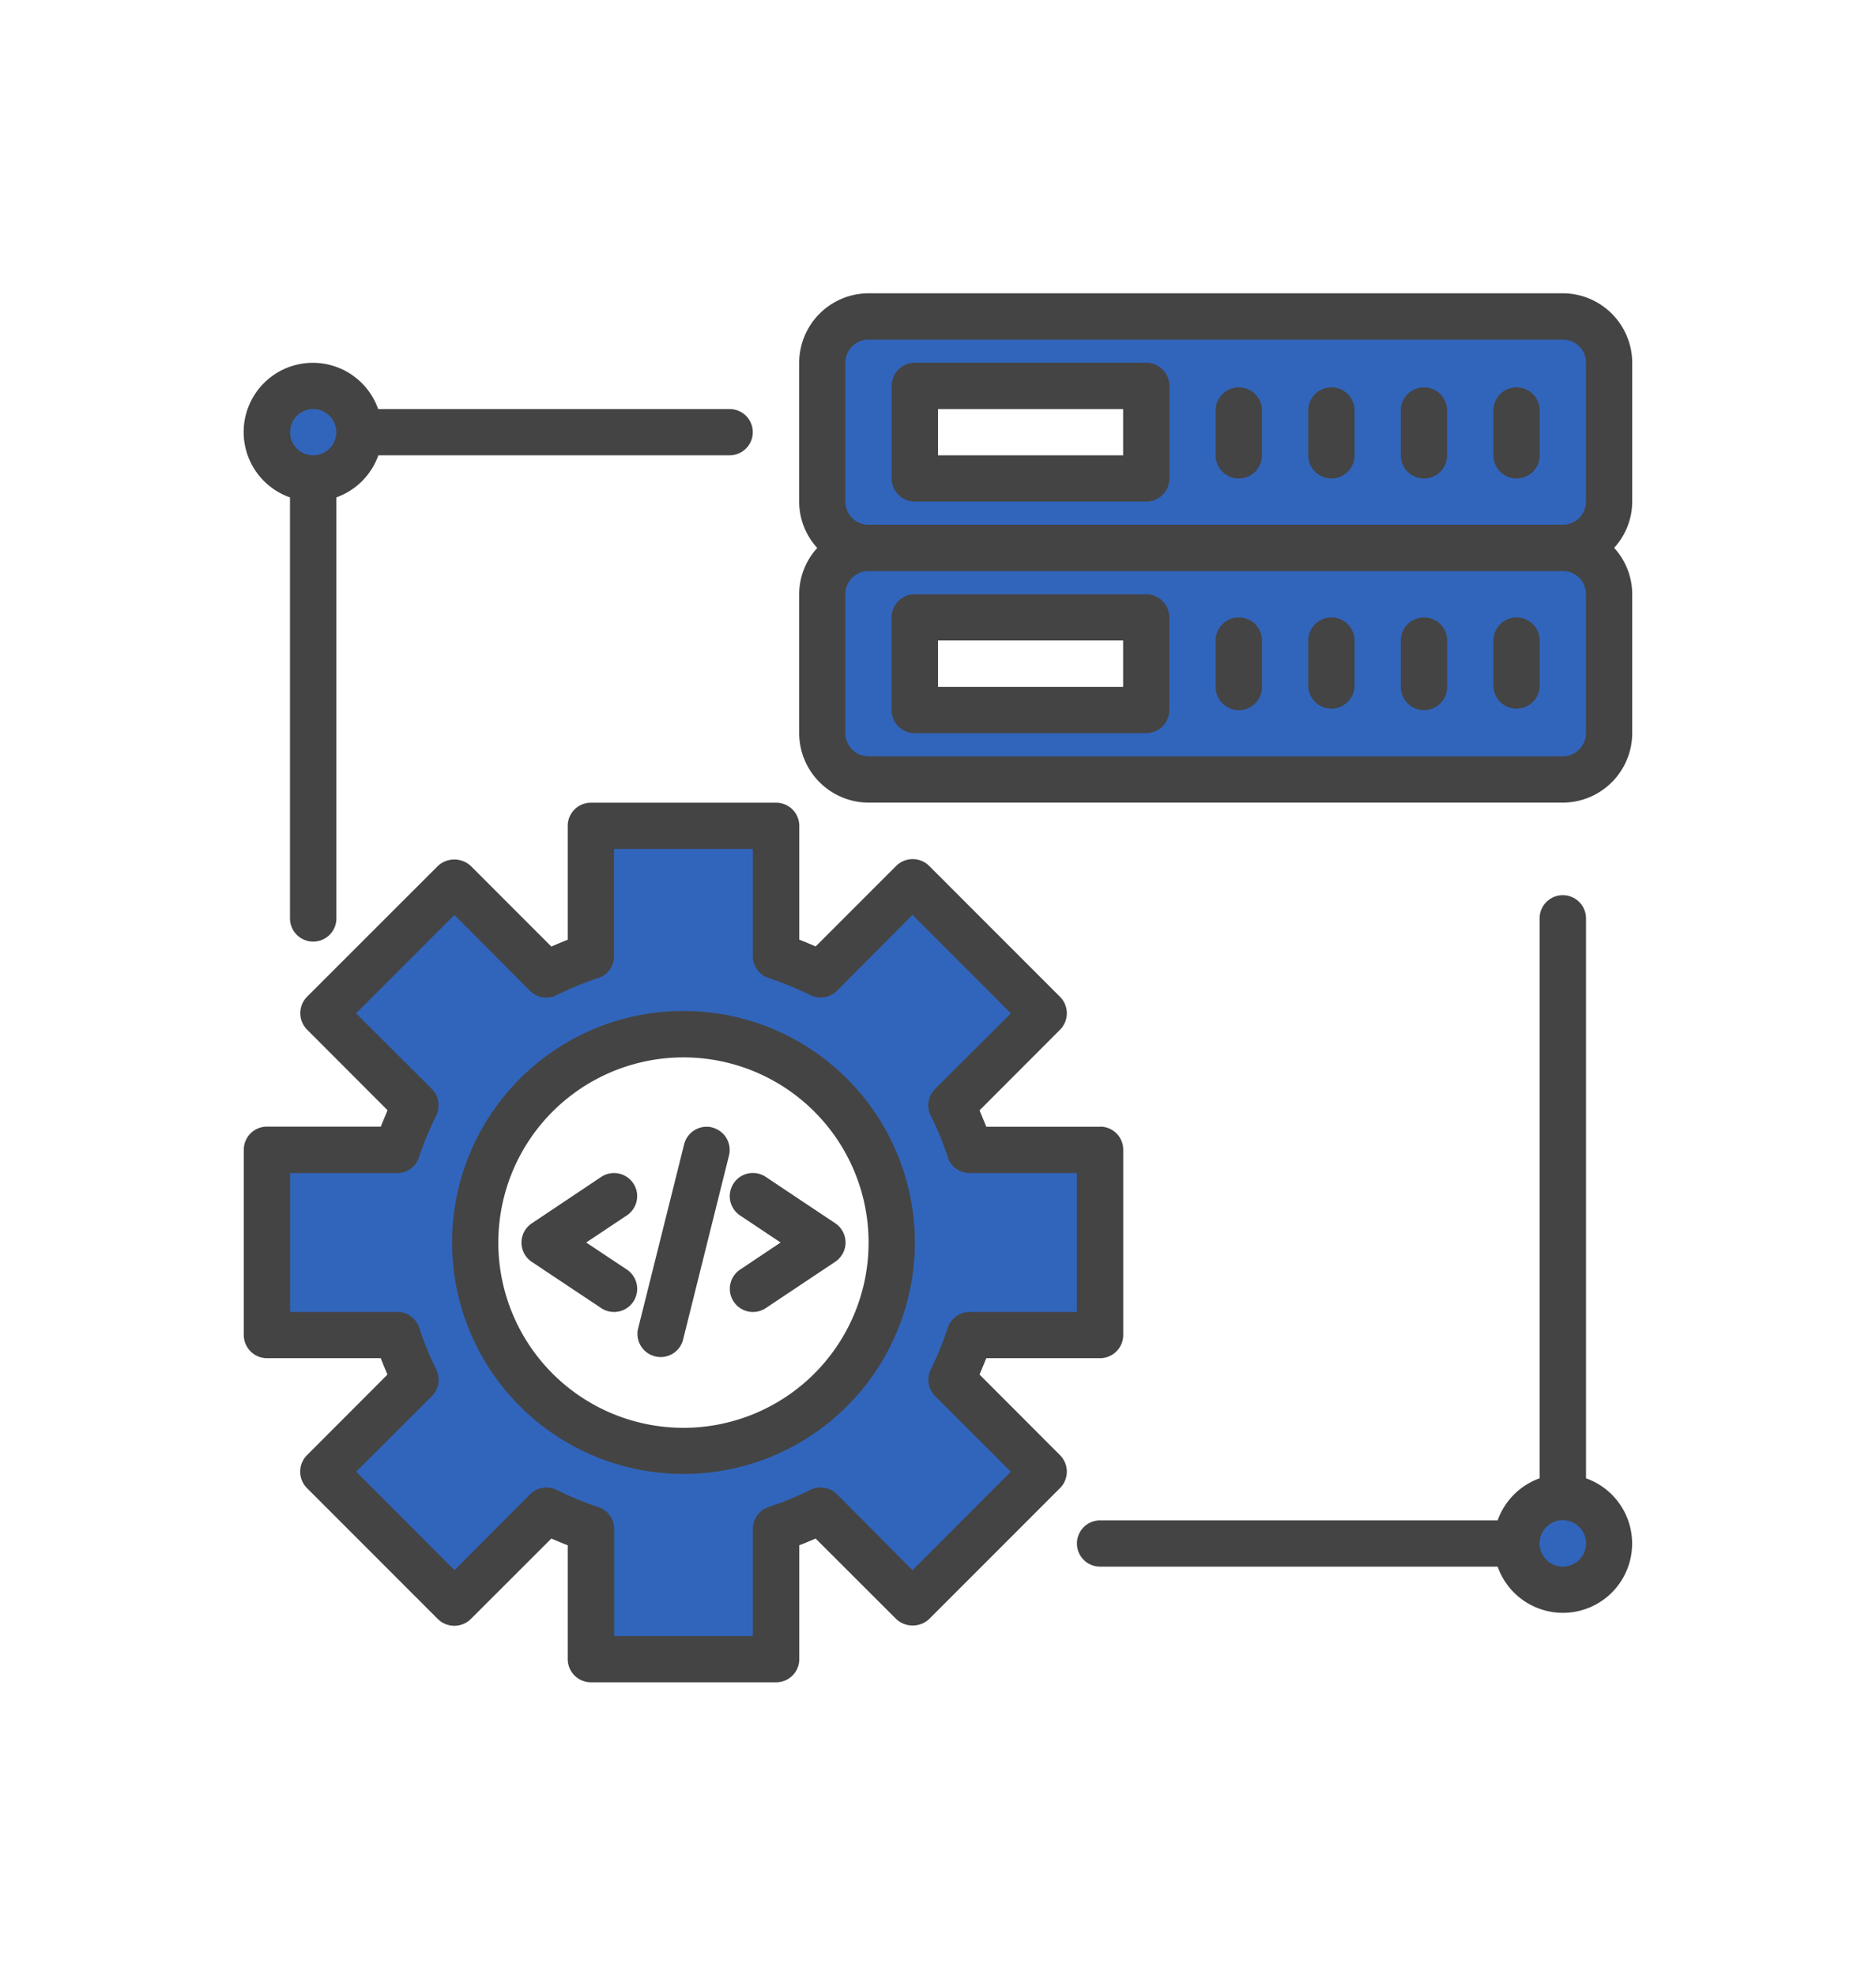<svg width="19" height="20" fill="none" xmlns="http://www.w3.org/2000/svg"><g filter="url(#filter0_d)"><path d="M3.208 14.466l-.933.932 1.327 1.327.932-.933c.145.074.296.135.45.185v1.32H6.86v-1.32a3.04 3.04 0 00.45-.185l.933.933 1.327-1.327-.933-.932a3.2 3.2 0 00.185-.45h1.32V12.14H8.82a3.131 3.131 0 00-.185-.45l.933-.933L8.242 9.43l-.933.933a3.137 3.137 0 00-.45-.185v-1.32H4.984v1.32a3.2 3.2 0 00-.45.185l-.932-.933-1.327 1.327.933.933a3.132 3.132 0 00-.185.45h-1.32v1.875h1.32a3.2 3.2 0 00.185.45zm2.714-3.497a2.11 2.11 0 110 4.22 2.11 2.11 0 010-4.22zm8.906 5.625a.469.469 0 100-.938.469.469 0 000 .938zM2.172 5.344a.469.469 0 100-.938.469.469 0 000 .938zm12.656.703H7.797a.469.469 0 00-.469.469v1.406a.469.469 0 00.469.469h7.031a.469.469 0 00.469-.47V6.517a.469.469 0 00-.469-.47zm-4.219 1.64H8.266V6.75h2.343v.938zm4.219-3.984H7.797a.469.469 0 00-.469.469v1.406a.469.469 0 00.469.469h7.031a.469.469 0 00.469-.469V4.172a.469.469 0 00-.469-.469zm-4.219 1.64H8.266v-.937h2.343v.938z" fill="#3165BC"/><path d="M6.43 12.48a.234.234 0 00.065.324l.411.274-.41.274a.234.234 0 10.26.39l.703-.469a.234.234 0 000-.39l-.703-.469a.234.234 0 00-.326.065zm-1.016 0a.234.234 0 00-.325-.066l-.703.47a.234.234 0 000 .39l.703.468a.234.234 0 10.26-.39l-.412-.274.411-.274a.234.234 0 00.066-.325zm.799-.567a.235.235 0 00-.284.17L5.46 13.96a.235.235 0 00.455.114l.468-1.876a.234.234 0 00-.17-.284zm4.397-5.397H8.265a.234.234 0 00-.235.234v.938a.234.234 0 00.235.234h2.343a.235.235 0 00.235-.234V6.75a.235.235 0 00-.235-.234zm-.235.937H8.5v-.469h1.875v.47z" fill="#444"/><path d="M10.14 11.906H8.989l-.068-.166.815-.816a.236.236 0 000-.333L8.41 9.265a.238.238 0 00-.333 0l-.816.816a5.833 5.833 0 00-.166-.069V8.86a.234.234 0 00-.235-.234H4.984a.234.234 0 00-.234.234v1.153c-.056.022-.11.045-.166.069l-.816-.816a.245.245 0 00-.333 0L2.11 10.59a.236.236 0 000 .333l.815.816c-.023.056-.047.112-.068.166H1.703a.234.234 0 00-.234.235v1.875a.235.235 0 00.234.234h1.153c.021.054.045.11.068.166l-.815.816a.236.236 0 000 .333l1.326 1.326a.238.238 0 00.333 0l.816-.815c.056.023.11.047.166.068v1.153a.235.235 0 00.234.234H6.86a.234.234 0 00.235-.234v-1.153c.056-.021.11-.045.166-.068l.816.815a.245.245 0 00.333 0l1.326-1.326a.236.236 0 000-.333l-.815-.816.068-.166h1.153a.235.235 0 00.234-.234V12.14a.234.234 0 00-.234-.235zm-.234 1.875H8.821a.232.232 0 00-.223.164 3.12 3.12 0 01-.17.415.234.234 0 00.042.272l.768.766-.996.997-.766-.77a.238.238 0 00-.272-.041 3.185 3.185 0 01-.415.17.231.231 0 00-.164.223v1.085H5.22v-1.085a.231.231 0 00-.164-.222 3.185 3.185 0 01-.415-.171.234.234 0 00-.272.042l-.766.769-.996-.997.768-.766a.234.234 0 00.042-.272 3.12 3.12 0 01-.17-.415.231.231 0 00-.223-.164H1.938v-1.406h1.085a.231.231 0 00.222-.164c.047-.142.105-.28.171-.415a.234.234 0 00-.042-.272l-.768-.766.996-.996.766.768a.234.234 0 00.272.043c.134-.067.273-.124.415-.171a.231.231 0 00.164-.223V9.094h1.406v1.085a.232.232 0 00.164.223c.142.047.28.104.415.17a.235.235 0 00.272-.041l.766-.77.996.997-.768.766a.235.235 0 00-.043.272c.067.134.125.273.171.415a.232.232 0 00.223.164h1.085v1.406zm5.157 1.684V9.797a.234.234 0 10-.47 0v5.668a.703.703 0 00-.425.426h-4.027a.234.234 0 000 .468h4.027a.701.701 0 10.895-.894zm-.235.894a.235.235 0 110-.47.235.235 0 010 .47zM1.937 5.535v4.262a.234.234 0 00.47 0V5.535a.703.703 0 00.425-.426H6.39a.234.234 0 000-.468H2.83a.701.701 0 10-.894.894zm.235-.894a.234.234 0 110 .468.234.234 0 010-.468zm11.25 2.109a.235.235 0 00-.235.234v.47a.235.235 0 00.47 0v-.47a.235.235 0 00-.235-.234zm-.938 0a.235.235 0 00-.234.234v.47a.235.235 0 00.469 0v-.47a.235.235 0 00-.235-.234zm1.876 0a.235.235 0 00-.235.234v.47a.235.235 0 00.469 0v-.47a.235.235 0 00-.235-.234z" fill="#444"/><path d="M5.922 10.734a2.343 2.343 0 100 4.687 2.343 2.343 0 000-4.687zm0 4.22a1.874 1.874 0 110-3.75 1.874 1.874 0 010 3.75zm2.344-9.376h2.343a.235.235 0 00.235-.234v-.938a.235.235 0 00-.235-.234H8.266a.234.234 0 00-.235.234v.938a.234.234 0 00.235.234zm.234-.937h1.875v.468H8.5v-.468zm4.922.703a.234.234 0 00.234-.235v-.468a.235.235 0 00-.469 0v.468a.235.235 0 00.235.235zm-.938 0a.234.234 0 00.235-.235v-.468a.235.235 0 00-.469 0v.468a.235.235 0 00.234.235zm-.937 1.406a.235.235 0 00-.235.234v.47a.235.235 0 00.47 0v-.47a.235.235 0 00-.235-.234zm0-1.406a.234.234 0 00.234-.235v-.468a.235.235 0 00-.469 0v.468a.235.235 0 00.235.235zm2.813 0a.234.234 0 00.234-.235v-.468a.235.235 0 00-.469 0v.468a.235.235 0 00.234.235z" fill="#444"/><path d="M15.531 4.172a.705.705 0 00-.703-.703H7.797a.705.705 0 00-.703.703v1.406c0 .174.065.34.183.469a.697.697 0 00-.183.469v1.406a.705.705 0 00.703.703h7.031a.705.705 0 00.703-.703V6.516a.697.697 0 00-.183-.47.697.697 0 00.183-.468V4.172zm-.469 3.75a.234.234 0 01-.234.234H7.797a.234.234 0 01-.235-.234V6.516a.234.234 0 01.235-.235h7.031a.234.234 0 01.235.235v1.406zm0-2.344a.234.234 0 01-.234.234H7.797a.234.234 0 01-.235-.234V4.172a.234.234 0 01.235-.234h7.031a.234.234 0 01.235.234v1.406z" fill="#444"/></g><defs><filter id="filter0_d" x="0" y=".5" width="19" height="19" filterUnits="userSpaceOnUse" color-interpolation-filters="sRGB"><feFlood flood-opacity="0" result="BackgroundImageFix"/><feColorMatrix in="SourceAlpha" values="0 0 0 0 0 0 0 0 0 0 0 0 0 0 0 0 0 0 127 0"/><feOffset dx="1" dy="-.5"/><feGaussianBlur stdDeviation="1"/><feColorMatrix values="0 0 0 0 0 0 0 0 0 0 0 0 0 0 0 0 0 0 0.25 0"/><feBlend in2="BackgroundImageFix" result="effect1_dropShadow"/><feBlend in="SourceGraphic" in2="effect1_dropShadow" result="shape"/></filter></defs></svg>